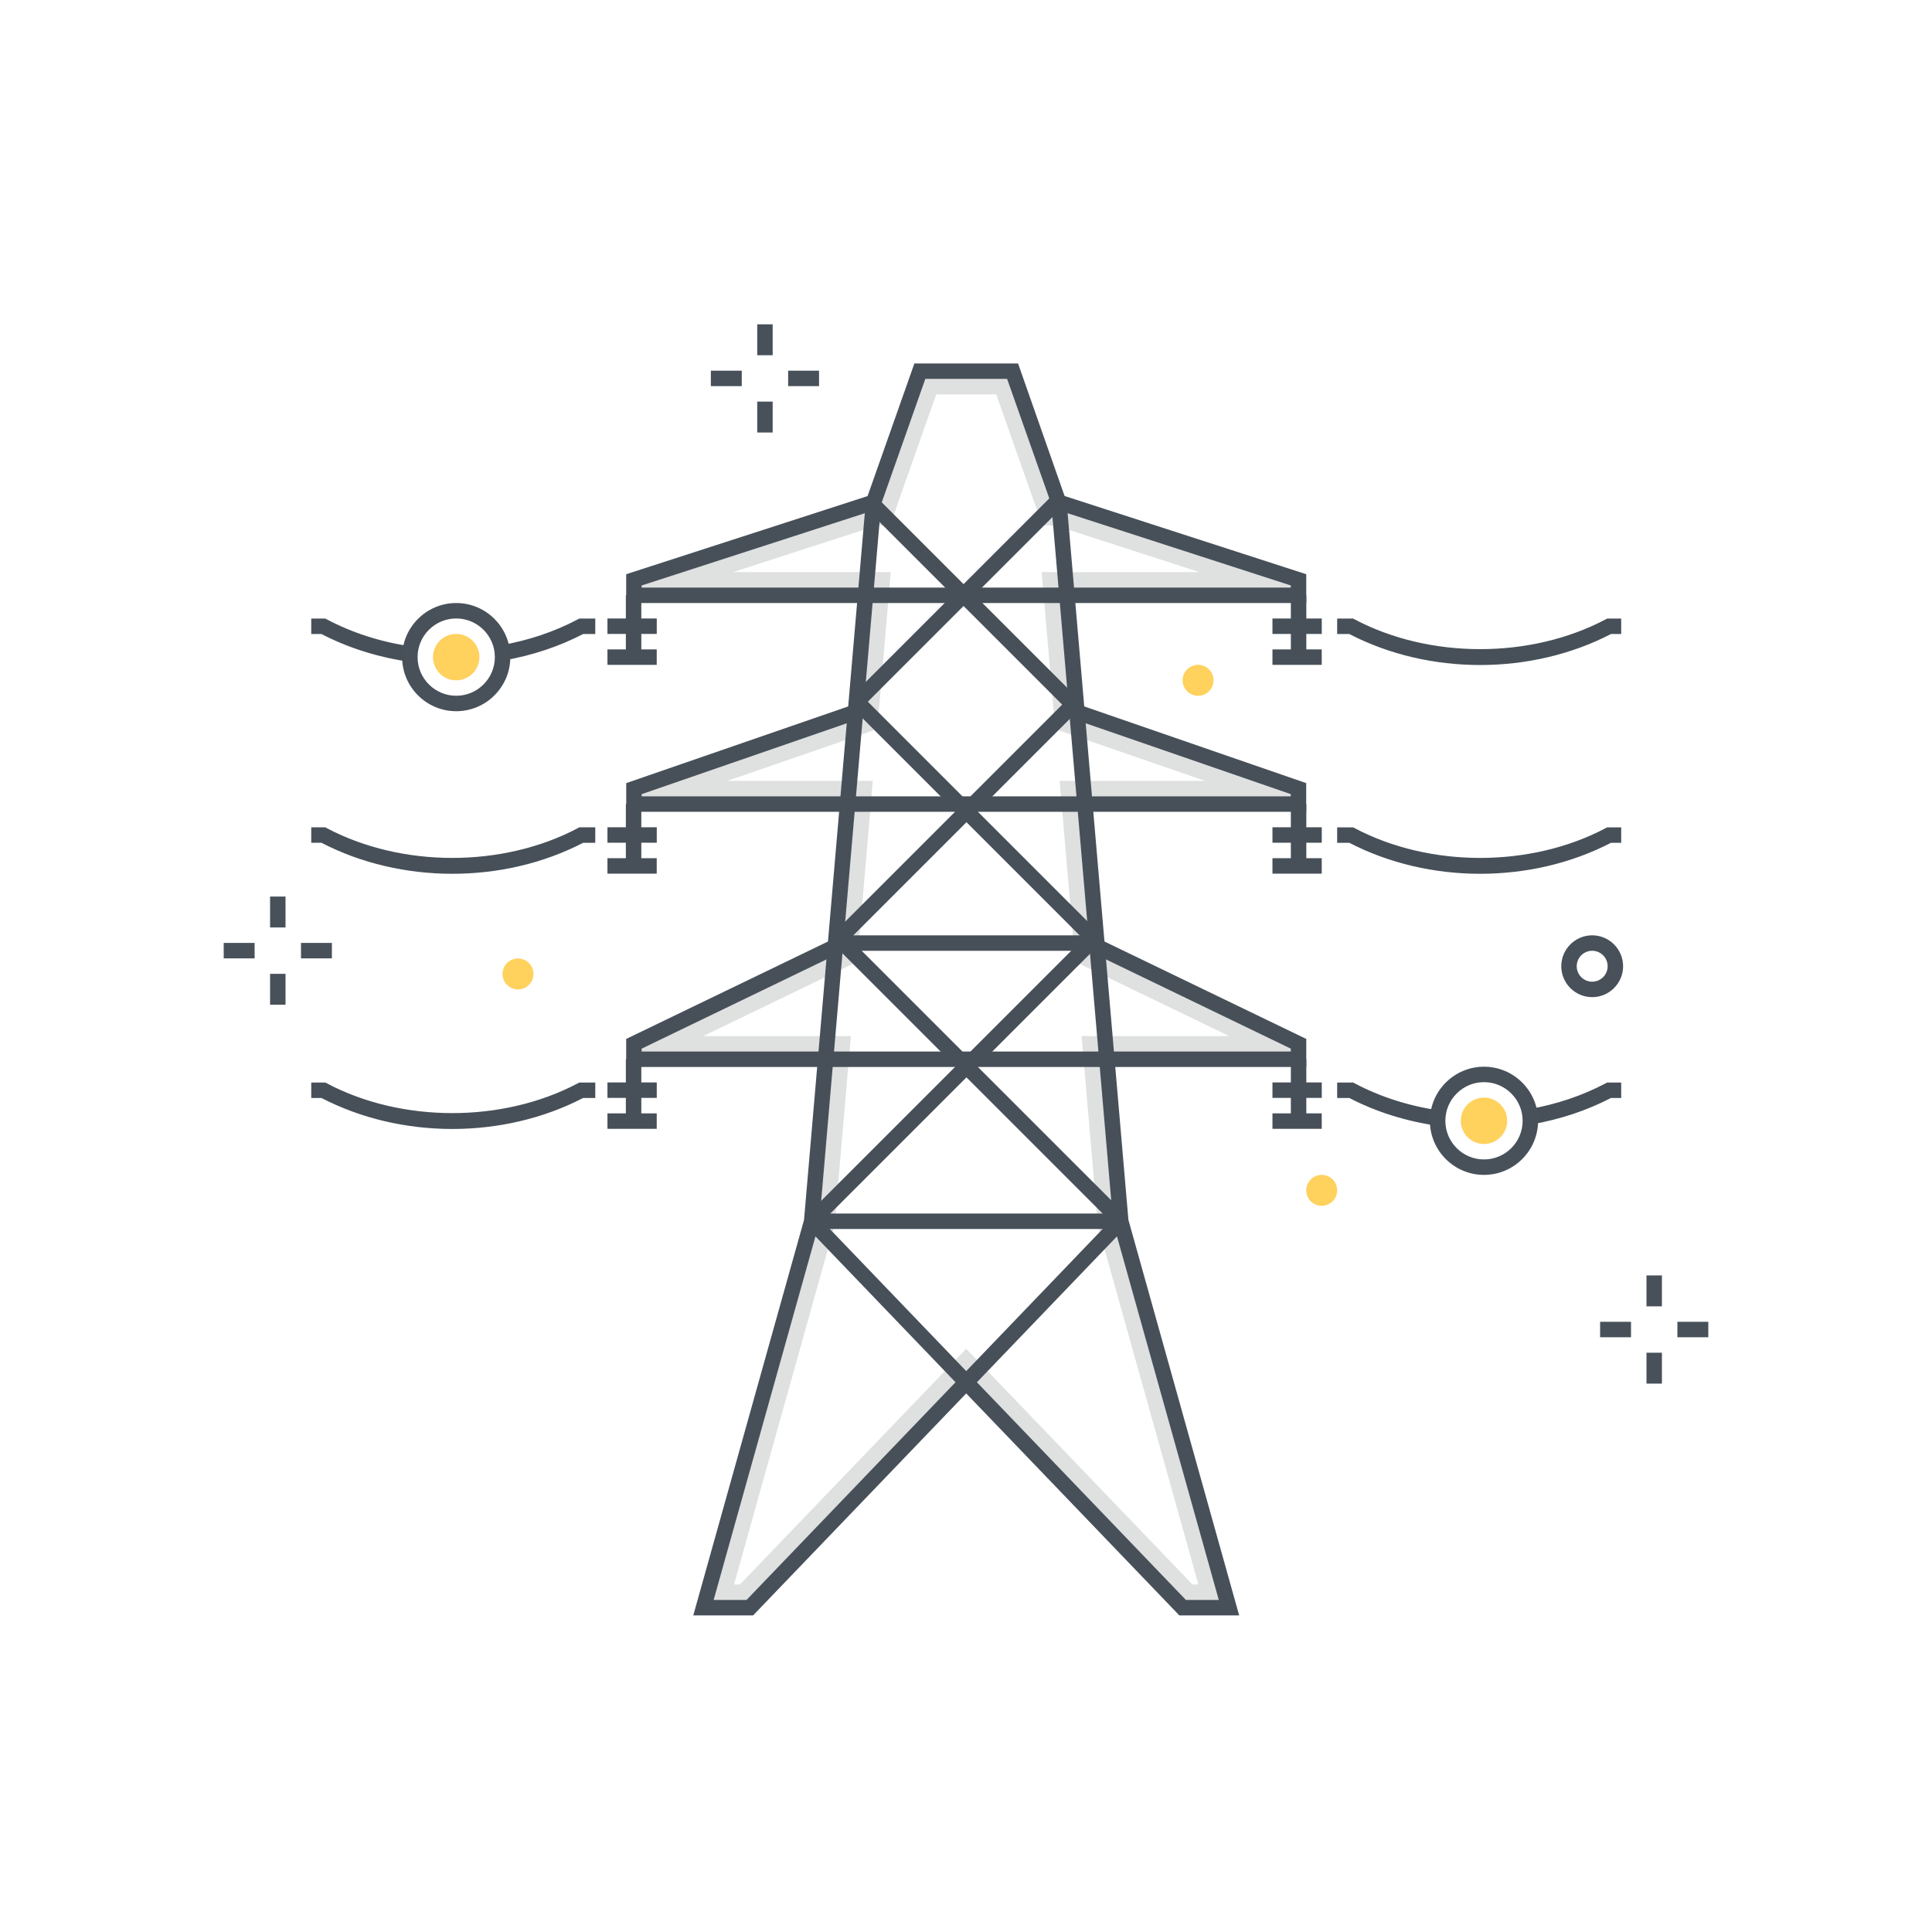 <?xml version="1.0" encoding="utf-8"?><svg xmlns="http://www.w3.org/2000/svg" width="250" height="250" viewBox="0 0 250 250"><g fill="none" fill-rule="evenodd"><path fill="#FFD15D" d="M69.029 126.031a2 2 0 1 1-4.001-.001 2 2 0 0 1 4.001.001"/><path fill="#DFE0E0" d="M131.029 48.031h-12l-5.988 16.965h-.01L82.027 75.031v2h29.97l-1.301 15.114-28.662 9.902v2h27.639l-1.587 18.439-26.059 12.581v2h24.805l-1.803 20.964-14 50h6l28-29.167 28 29.167h6l-14-50-1.804-20.964h24.806v-2l-26.06-12.581-1.586-18.439h27.64v-2l-28.664-9.902-1.3-15.114h29.97v-2l-31.006-10.035h-.009l-5.987-16.965zm-2.123 3l5.282 14.964.715 2.001h1.649l18.646 6.035h-20.406l1.747 20.313 1.843.637 17.56 6.066h-18.826l2.013 23.398 1.538.742 18.392 8.88h-19.103l2.108 24.501 13.009 46.463h-.766l-29.278-30.499-29.279 30.499h-.766l13.01-46.463 2.107-24.501H90.998l18.393-8.88 1.538-.742 2.013-23.398H94.116l17.56-6.066 1.842-.637 1.748-20.313H94.859l18.646-6.035h1.659l5.987-16.965h7.755z"/><path fill="#475059" d="M106.064 157.665l18.964 19.755 18.965-19.755-7.95-92.421-5.723-16.214h-10.584l-5.722 16.214-7.95 92.421zM92.347 207.03h4.256l27.04-28.167-18.123-18.878-13.173 47.045zm61.107 0h4.256l-13.173-47.045-18.122 18.878 27.039 28.167zm6.893 2h-7.744l-27.575-28.722-27.573 28.722H89.71l14.331-51.179 8.002-93.033 6.278-17.788h13.415l6.288 17.915 7.993 92.907 14.33 51.178z"/><path fill="#475059" d="M105.029 159.03h39.999v-2h-39.999z"/><path fill="#475059" d="M105.736 158.737l-1.414-1.414 36.687-36.687 1.414 1.414-36.687 36.687"/><path fill="#475059" d="M144.386 158.737l-36.687-36.687 1.414-1.414 36.687 36.687-1.414 1.414"/><path fill="#475059" d="M108.738 122.716l-1.414-1.414 30.905-30.905 1.414 1.414-30.905 30.905"/><path fill="#475059" d="M141.384 122.716L110.239 91.57l1.414-1.414 31.145 31.146-1.414 1.414"/><path fill="#475059" d="M109.029 123.03h31.999v-2h-31.999zM111.362 91.737l-1.414-1.414 26.218-26.218 1.414 1.415-26.218 26.217"/><path fill="#475059" d="M138.005 91.737L112.32 66.052l1.414-1.414 25.685 25.685-1.414 1.414"/><path fill="#475059" d="M169.03 78.031H81.027v-3.727l31.696-10.259.616 1.902-30.312 9.812v.272h84.003v-.272l-30.312-9.812.615-1.902 31.697 10.259v3.727M169.024 105.048h-87.99v-3.713l29.668-10.25.653 1.891-28.321 9.785v.287h83.99v-.287l-28.322-9.785.652-1.891 29.67 10.25v3.713M169.03 138.067H81.027v-3.628l27.567-13.309.869 1.801-26.436 12.764v.372h84.003v-.372l-26.436-12.764.869-1.801 27.567 13.309v3.628M164.655 82.031h6.382v-2h-6.382zM164.655 86.033h6.376v-2h-6.376z"/><path fill="#475059" d="M167.036 85.028h2v-7.997h-2zM78.604 82.031h6.382v-2h-6.382zM78.604 86.033h6.376v-2h-6.376z"/><path fill="#475059" d="M80.985 85.028h2v-7.997h-2zM78.604 109.048h6.382v-2h-6.382zM78.604 113.05h6.376v-2h-6.376z"/><path fill="#475059" d="M80.985 112.045h2v-7.997h-2zM164.655 109.048h6.382v-2h-6.382zM164.655 113.05h6.376v-2h-6.376z"/><path fill="#475059" d="M167.036 112.045h2v-7.997h-2zM164.655 142.067h6.382v-2h-6.382zM164.655 146.069h6.376v-2h-6.376z"/><path fill="#475059" d="M167.036 145.064h2v-7.997h-2zM78.604 142.067h6.382v-2h-6.382zM78.604 146.069h6.376v-2h-6.376z"/><path fill="#475059" d="M80.985 145.064h2v-7.997h-2zM191.529 86.053c-5.886 0-11.774-1.338-16.932-4.012h-1.569v-2h2.063l.219.116c9.704 5.123 22.739 5.122 32.439 0l.219-.116h1.815v2h-1.321c-5.157 2.674-11.045 4.012-16.933 4.012m0 27.015c-5.886 0-11.774-1.338-16.932-4.011h-1.569v-2h2.063l.219.116c9.704 5.123 22.739 5.122 32.439 0l.219-.116h1.815v2h-1.321c-5.157 2.673-11.045 4.011-16.933 4.011m-5.568 32.599c-4.081-.589-7.902-1.796-11.364-3.59h-1.569v-2h2.063l.219.115c3.316 1.751 6.996 2.927 10.936 3.495l-.285 1.98m12.221-.172l-.342-1.971c3.558-.618 6.892-1.738 9.909-3.332l.219-.115h1.815v2h-1.321c-3.145 1.63-6.602 2.779-10.28 3.418M65.219 85.452l-.344-1.971c3.544-.618 6.865-1.737 9.873-3.325l.219-.115h2.062v2H75.46c-3.134 1.624-6.578 2.771-10.241 3.411m-12.29.174c-4.072-.59-7.884-1.796-11.333-3.585h-1.322v-2h1.815l.219.116c3.306 1.745 6.976 2.92 10.908 3.49l-.287 1.979m5.599 27.442c-5.887 0-11.775-1.338-16.932-4.011h-1.322v-2h1.815l.219.116c9.702 5.122 22.737 5.122 32.44 0l.219-.116h2.062v2H75.46c-5.157 2.673-11.045 4.011-16.932 4.011m0 33.021c-5.887 0-11.775-1.338-16.932-4.012h-1.322v-2h1.815l.219.116c9.702 5.123 22.737 5.123 32.44 0l.219-.116h2.062v2H75.46c-5.157 2.674-11.045 4.012-16.932 4.012"/><path fill="#FFD15D" d="M157.029 88.031a2 2 0 1 1-4.001-.001 2 2 0 0 1 4.001.001m16 66a2 2 0 1 1-4.001-.001 2 2 0 0 1 4.001.001"/><path fill="#48515A" d="M59.034 80.031c-2.757 0-5 2.243-5 5s2.243 5 5 5 5-2.243 5-5-2.243-5-5-5zm0 12c-3.86 0-7-3.14-7-7 0-3.859 3.14-7 7-7s7 3.141 7 7c0 3.86-3.14 7-7 7z"/><path fill="#FFD15D" d="M62.034 85.031a3 3 0 1 1-6 0 3 3 0 0 1 6 0"/><path fill="#48515A" d="M192.028 140.031c-2.757 0-5 2.243-5 5s2.243 5 5 5 5-2.243 5-5-2.243-5-5-5zm0 12c-3.859 0-7-3.14-7-7 0-3.859 3.141-7 7-7 3.86 0 7 3.141 7 7 0 3.86-3.14 7-7 7z"/><path fill="#FFD15D" d="M195.028 145.031a3 3 0 1 1-6 0 3 3 0 0 1 6 0"/><path fill="#48515A" d="M213.054 169.043h2v-4h-2zM213.054 179.043h2v-4h-2zM217.054 173.043h4v-2h-4zM207.054 173.043h4v-2h-4zM97.984 45.97h2v-4h-2zM97.984 55.97h2v-4h-2zM101.984 49.97h4v-2h-4zM91.984 49.97h4v-2h-4zM34.947 120.014h2v-4h-2zM34.947 130.014h2v-4h-2zM38.947 124.014h4v-2h-4zM28.947 124.014h4v-2h-4zM206.028 123.03c-1.102 0-2 .898-2 2 0 1.103.898 2 2 2 1.103 0 2-.897 2-2 0-1.102-.897-2-2-2zm0 6c-2.206 0-4-1.794-4-4s1.794-4 4-4 4 1.794 4 4-1.794 4-4 4z"/></g></svg>